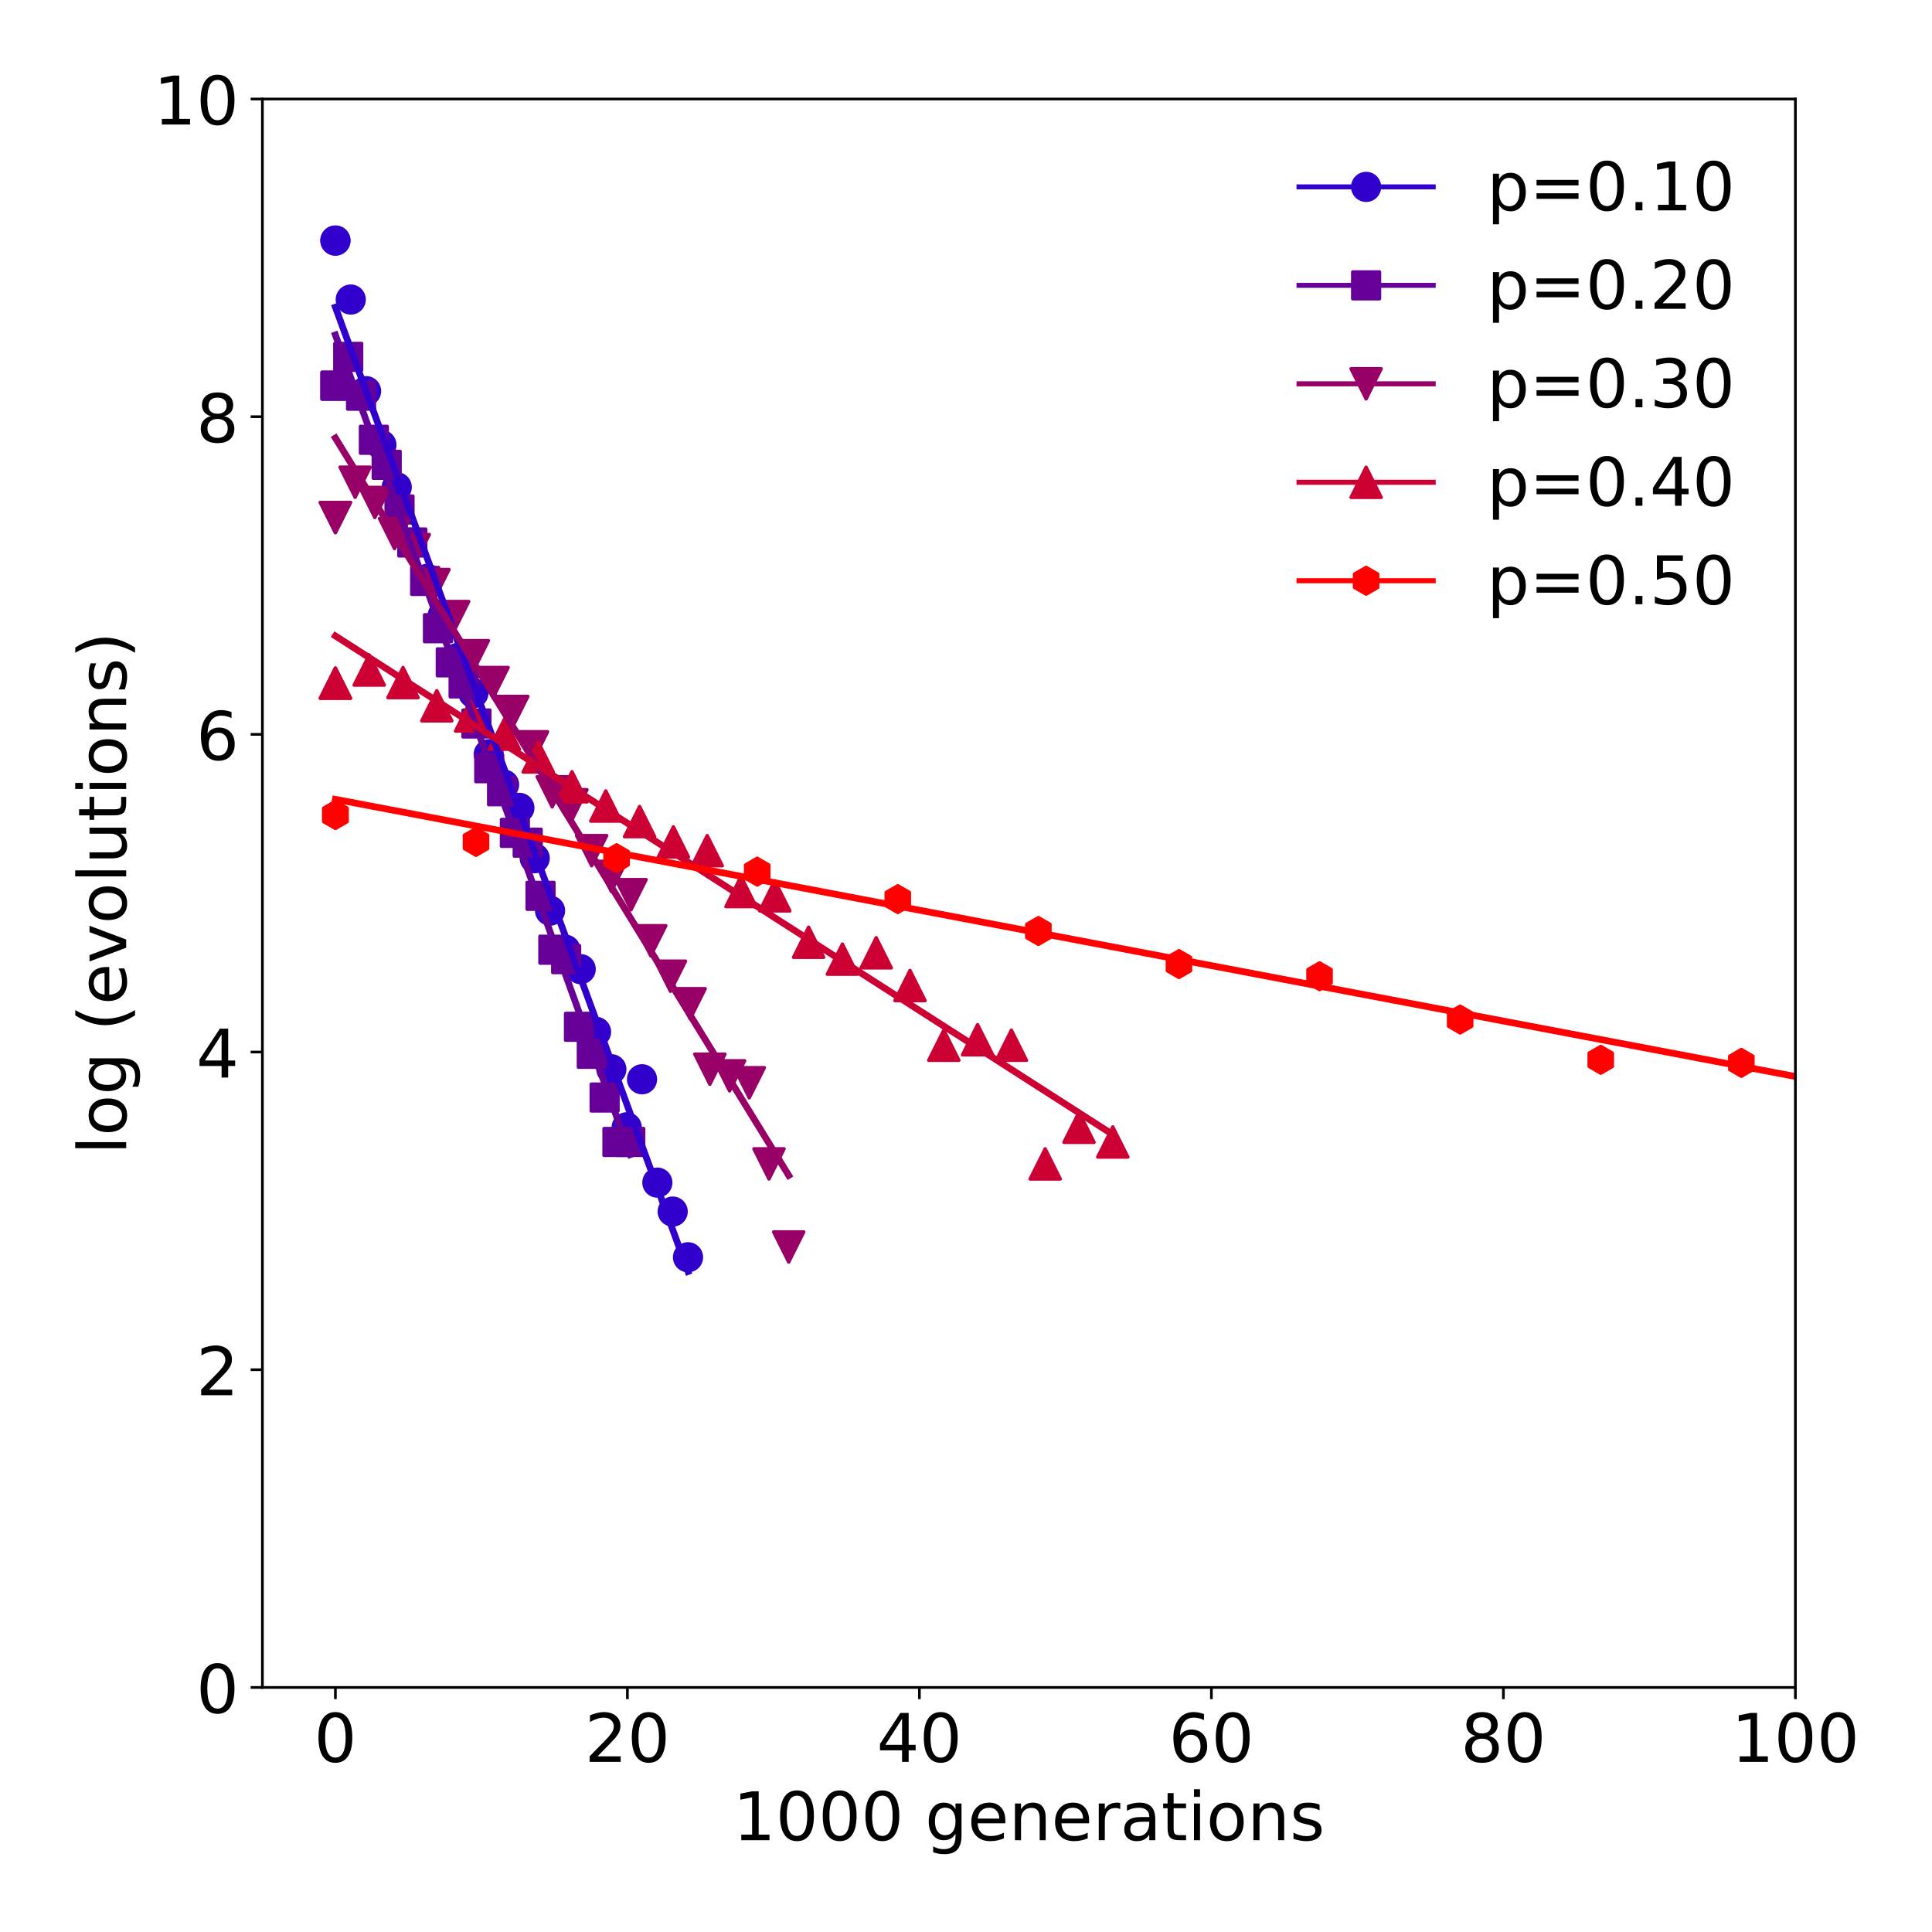 <?xml version="1.0" encoding="utf-8" standalone="no"?>
<!DOCTYPE svg PUBLIC "-//W3C//DTD SVG 1.1//EN"
  "http://www.w3.org/Graphics/SVG/1.1/DTD/svg11.dtd">
<!-- Created with matplotlib (https://matplotlib.org/) -->
<svg height="576pt" version="1.1" viewBox="0 0 576 576" width="576pt" xmlns="http://www.w3.org/2000/svg" xmlns:xlink="http://www.w3.org/1999/xlink">
 <defs>
  <style type="text/css">
*{stroke-linecap:butt;stroke-linejoin:round;}
  </style>
 </defs>
 <g id="figure_1">
  <g id="patch_1">
   <path d="M 0 576 
L 576 576 
L 576 0 
L 0 0 
z
" style="fill:#ffffff;"/>
  </g>
  <g id="axes_1">
   <g id="patch_2">
    <path d="M 78.23 503.08 
L 535.275 503.08 
L 535.275 29.52 
L 78.23 29.52 
z
" style="fill:#ffffff;"/>
   </g>
   <g id="matplotlib.axis_1">
    <g id="xtick_1">
     <g id="line2d_1">
      <defs>
       <path d="M 0 0 
L 0 3.5 
" id="m16a0b98bf3" style="stroke:#000000;stroke-width:0.8;"/>
      </defs>
      <g>
       <use style="stroke:#000000;stroke-width:0.8;" x="99.994" xlink:href="#m16a0b98bf3" y="503.08"/>
      </g>
     </g>
     <g id="text_1">
      <!-- 0 -->
      <defs>
       <path d="M 31.781 66.406 
Q 24.172 66.406 20.328 58.906 
Q 16.5 51.422 16.5 36.375 
Q 16.5 21.391 20.328 13.891 
Q 24.172 6.391 31.781 6.391 
Q 39.453 6.391 43.281 13.891 
Q 47.125 21.391 47.125 36.375 
Q 47.125 51.422 43.281 58.906 
Q 39.453 66.406 31.781 66.406 
z
M 31.781 74.219 
Q 44.047 74.219 50.516 64.516 
Q 56.984 54.828 56.984 36.375 
Q 56.984 17.969 50.516 8.266 
Q 44.047 -1.422 31.781 -1.422 
Q 19.531 -1.422 13.062 8.266 
Q 6.594 17.969 6.594 36.375 
Q 6.594 54.828 13.062 64.516 
Q 19.531 74.219 31.781 74.219 
z
" id="DejaVuSans-48"/>
      </defs>
      <g transform="translate(93.632 525.277)scale(0.2 -0.2)">
       <use xlink:href="#DejaVuSans-48"/>
      </g>
     </g>
    </g>
    <g id="xtick_2">
     <g id="line2d_2">
      <g>
       <use style="stroke:#000000;stroke-width:0.8;" x="187.05" xlink:href="#m16a0b98bf3" y="503.08"/>
      </g>
     </g>
     <g id="text_2">
      <!-- 20 -->
      <defs>
       <path d="M 19.188 8.297 
L 53.609 8.297 
L 53.609 0 
L 7.328 0 
L 7.328 8.297 
Q 12.938 14.109 22.625 23.891 
Q 32.328 33.688 34.812 36.531 
Q 39.547 41.844 41.422 45.531 
Q 43.312 49.219 43.312 52.781 
Q 43.312 58.594 39.234 62.25 
Q 35.156 65.922 28.609 65.922 
Q 23.969 65.922 18.812 64.312 
Q 13.672 62.703 7.812 59.422 
L 7.812 69.391 
Q 13.766 71.781 18.938 73 
Q 24.125 74.219 28.422 74.219 
Q 39.75 74.219 46.484 68.547 
Q 53.219 62.891 53.219 53.422 
Q 53.219 48.922 51.531 44.891 
Q 49.859 40.875 45.406 35.406 
Q 44.188 33.984 37.641 27.219 
Q 31.109 20.453 19.188 8.297 
z
" id="DejaVuSans-50"/>
      </defs>
      <g transform="translate(174.325 525.277)scale(0.2 -0.2)">
       <use xlink:href="#DejaVuSans-50"/>
       <use x="63.623" xlink:href="#DejaVuSans-48"/>
      </g>
     </g>
    </g>
    <g id="xtick_3">
     <g id="line2d_3">
      <g>
       <use style="stroke:#000000;stroke-width:0.8;" x="274.106" xlink:href="#m16a0b98bf3" y="503.08"/>
      </g>
     </g>
     <g id="text_3">
      <!-- 40 -->
      <defs>
       <path d="M 37.797 64.312 
L 12.891 25.391 
L 37.797 25.391 
z
M 35.203 72.906 
L 47.609 72.906 
L 47.609 25.391 
L 58.016 25.391 
L 58.016 17.188 
L 47.609 17.188 
L 47.609 0 
L 37.797 0 
L 37.797 17.188 
L 4.891 17.188 
L 4.891 26.703 
z
" id="DejaVuSans-52"/>
      </defs>
      <g transform="translate(261.381 525.277)scale(0.2 -0.2)">
       <use xlink:href="#DejaVuSans-52"/>
       <use x="63.623" xlink:href="#DejaVuSans-48"/>
      </g>
     </g>
    </g>
    <g id="xtick_4">
     <g id="line2d_4">
      <g>
       <use style="stroke:#000000;stroke-width:0.8;" x="361.163" xlink:href="#m16a0b98bf3" y="503.08"/>
      </g>
     </g>
     <g id="text_4">
      <!-- 60 -->
      <defs>
       <path d="M 33.016 40.375 
Q 26.375 40.375 22.484 35.828 
Q 18.609 31.297 18.609 23.391 
Q 18.609 15.531 22.484 10.953 
Q 26.375 6.391 33.016 6.391 
Q 39.656 6.391 43.531 10.953 
Q 47.406 15.531 47.406 23.391 
Q 47.406 31.297 43.531 35.828 
Q 39.656 40.375 33.016 40.375 
z
M 52.594 71.297 
L 52.594 62.312 
Q 48.875 64.062 45.094 64.984 
Q 41.312 65.922 37.594 65.922 
Q 27.828 65.922 22.672 59.328 
Q 17.531 52.734 16.797 39.406 
Q 19.672 43.656 24.016 45.922 
Q 28.375 48.188 33.594 48.188 
Q 44.578 48.188 50.953 41.516 
Q 57.328 34.859 57.328 23.391 
Q 57.328 12.156 50.688 5.359 
Q 44.047 -1.422 33.016 -1.422 
Q 20.359 -1.422 13.672 8.266 
Q 6.984 17.969 6.984 36.375 
Q 6.984 53.656 15.188 63.938 
Q 23.391 74.219 37.203 74.219 
Q 40.922 74.219 44.703 73.484 
Q 48.484 72.75 52.594 71.297 
z
" id="DejaVuSans-54"/>
      </defs>
      <g transform="translate(348.438 525.277)scale(0.2 -0.2)">
       <use xlink:href="#DejaVuSans-54"/>
       <use x="63.623" xlink:href="#DejaVuSans-48"/>
      </g>
     </g>
    </g>
    <g id="xtick_5">
     <g id="line2d_5">
      <g>
       <use style="stroke:#000000;stroke-width:0.8;" x="448.219" xlink:href="#m16a0b98bf3" y="503.08"/>
      </g>
     </g>
     <g id="text_5">
      <!-- 80 -->
      <defs>
       <path d="M 31.781 34.625 
Q 24.75 34.625 20.719 30.859 
Q 16.703 27.094 16.703 20.516 
Q 16.703 13.922 20.719 10.156 
Q 24.75 6.391 31.781 6.391 
Q 38.812 6.391 42.859 10.172 
Q 46.922 13.969 46.922 20.516 
Q 46.922 27.094 42.891 30.859 
Q 38.875 34.625 31.781 34.625 
z
M 21.922 38.812 
Q 15.578 40.375 12.031 44.719 
Q 8.5 49.078 8.5 55.328 
Q 8.5 64.062 14.719 69.141 
Q 20.953 74.219 31.781 74.219 
Q 42.672 74.219 48.875 69.141 
Q 55.078 64.062 55.078 55.328 
Q 55.078 49.078 51.531 44.719 
Q 48 40.375 41.703 38.812 
Q 48.828 37.156 52.797 32.312 
Q 56.781 27.484 56.781 20.516 
Q 56.781 9.906 50.312 4.234 
Q 43.844 -1.422 31.781 -1.422 
Q 19.734 -1.422 13.25 4.234 
Q 6.781 9.906 6.781 20.516 
Q 6.781 27.484 10.781 32.312 
Q 14.797 37.156 21.922 38.812 
z
M 18.312 54.391 
Q 18.312 48.734 21.844 45.562 
Q 25.391 42.391 31.781 42.391 
Q 38.141 42.391 41.719 45.562 
Q 45.312 48.734 45.312 54.391 
Q 45.312 60.062 41.719 63.234 
Q 38.141 66.406 31.781 66.406 
Q 25.391 66.406 21.844 63.234 
Q 18.312 60.062 18.312 54.391 
z
" id="DejaVuSans-56"/>
      </defs>
      <g transform="translate(435.494 525.277)scale(0.2 -0.2)">
       <use xlink:href="#DejaVuSans-56"/>
       <use x="63.623" xlink:href="#DejaVuSans-48"/>
      </g>
     </g>
    </g>
    <g id="xtick_6">
     <g id="line2d_6">
      <g>
       <use style="stroke:#000000;stroke-width:0.8;" x="535.275" xlink:href="#m16a0b98bf3" y="503.08"/>
      </g>
     </g>
     <g id="text_6">
      <!-- 100 -->
      <defs>
       <path d="M 12.406 8.297 
L 28.516 8.297 
L 28.516 63.922 
L 10.984 60.406 
L 10.984 69.391 
L 28.422 72.906 
L 38.281 72.906 
L 38.281 8.297 
L 54.391 8.297 
L 54.391 0 
L 12.406 0 
z
" id="DejaVuSans-49"/>
      </defs>
      <g transform="translate(516.188 525.277)scale(0.2 -0.2)">
       <use xlink:href="#DejaVuSans-49"/>
       <use x="63.623" xlink:href="#DejaVuSans-48"/>
       <use x="127.246" xlink:href="#DejaVuSans-48"/>
      </g>
     </g>
    </g>
    <g id="text_7">
     <!-- 1000 generations -->
     <defs>
      <path id="DejaVuSans-32"/>
      <path d="M 45.406 27.984 
Q 45.406 37.75 41.375 43.109 
Q 37.359 48.484 30.078 48.484 
Q 22.859 48.484 18.828 43.109 
Q 14.797 37.75 14.797 27.984 
Q 14.797 18.266 18.828 12.891 
Q 22.859 7.516 30.078 7.516 
Q 37.359 7.516 41.375 12.891 
Q 45.406 18.266 45.406 27.984 
z
M 54.391 6.781 
Q 54.391 -7.172 48.188 -13.984 
Q 42 -20.797 29.203 -20.797 
Q 24.469 -20.797 20.266 -20.094 
Q 16.062 -19.391 12.109 -17.922 
L 12.109 -9.188 
Q 16.062 -11.328 19.922 -12.344 
Q 23.781 -13.375 27.781 -13.375 
Q 36.625 -13.375 41.016 -8.766 
Q 45.406 -4.156 45.406 5.172 
L 45.406 9.625 
Q 42.625 4.781 38.281 2.391 
Q 33.938 0 27.875 0 
Q 17.828 0 11.672 7.656 
Q 5.516 15.328 5.516 27.984 
Q 5.516 40.672 11.672 48.328 
Q 17.828 56 27.875 56 
Q 33.938 56 38.281 53.609 
Q 42.625 51.219 45.406 46.391 
L 45.406 54.688 
L 54.391 54.688 
z
" id="DejaVuSans-103"/>
      <path d="M 56.203 29.594 
L 56.203 25.203 
L 14.891 25.203 
Q 15.484 15.922 20.484 11.062 
Q 25.484 6.203 34.422 6.203 
Q 39.594 6.203 44.453 7.469 
Q 49.312 8.734 54.109 11.281 
L 54.109 2.781 
Q 49.266 0.734 44.188 -0.344 
Q 39.109 -1.422 33.891 -1.422 
Q 20.797 -1.422 13.156 6.188 
Q 5.516 13.812 5.516 26.812 
Q 5.516 40.234 12.766 48.109 
Q 20.016 56 32.328 56 
Q 43.359 56 49.781 48.891 
Q 56.203 41.797 56.203 29.594 
z
M 47.219 32.234 
Q 47.125 39.594 43.094 43.984 
Q 39.062 48.391 32.422 48.391 
Q 24.906 48.391 20.391 44.141 
Q 15.875 39.891 15.188 32.172 
z
" id="DejaVuSans-101"/>
      <path d="M 54.891 33.016 
L 54.891 0 
L 45.906 0 
L 45.906 32.719 
Q 45.906 40.484 42.875 44.328 
Q 39.844 48.188 33.797 48.188 
Q 26.516 48.188 22.312 43.547 
Q 18.109 38.922 18.109 30.906 
L 18.109 0 
L 9.078 0 
L 9.078 54.688 
L 18.109 54.688 
L 18.109 46.188 
Q 21.344 51.125 25.703 53.562 
Q 30.078 56 35.797 56 
Q 45.219 56 50.047 50.172 
Q 54.891 44.344 54.891 33.016 
z
" id="DejaVuSans-110"/>
      <path d="M 41.109 46.297 
Q 39.594 47.172 37.812 47.578 
Q 36.031 48 33.891 48 
Q 26.266 48 22.188 43.047 
Q 18.109 38.094 18.109 28.812 
L 18.109 0 
L 9.078 0 
L 9.078 54.688 
L 18.109 54.688 
L 18.109 46.188 
Q 20.953 51.172 25.484 53.578 
Q 30.031 56 36.531 56 
Q 37.453 56 38.578 55.875 
Q 39.703 55.766 41.062 55.516 
z
" id="DejaVuSans-114"/>
      <path d="M 34.281 27.484 
Q 23.391 27.484 19.188 25 
Q 14.984 22.516 14.984 16.5 
Q 14.984 11.719 18.141 8.906 
Q 21.297 6.109 26.703 6.109 
Q 34.188 6.109 38.703 11.406 
Q 43.219 16.703 43.219 25.484 
L 43.219 27.484 
z
M 52.203 31.203 
L 52.203 0 
L 43.219 0 
L 43.219 8.297 
Q 40.141 3.328 35.547 0.953 
Q 30.953 -1.422 24.312 -1.422 
Q 15.922 -1.422 10.953 3.297 
Q 6 8.016 6 15.922 
Q 6 25.141 12.172 29.828 
Q 18.359 34.516 30.609 34.516 
L 43.219 34.516 
L 43.219 35.406 
Q 43.219 41.609 39.141 45 
Q 35.062 48.391 27.688 48.391 
Q 23 48.391 18.547 47.266 
Q 14.109 46.141 10.016 43.891 
L 10.016 52.203 
Q 14.938 54.109 19.578 55.047 
Q 24.219 56 28.609 56 
Q 40.484 56 46.344 49.844 
Q 52.203 43.703 52.203 31.203 
z
" id="DejaVuSans-97"/>
      <path d="M 18.312 70.219 
L 18.312 54.688 
L 36.812 54.688 
L 36.812 47.703 
L 18.312 47.703 
L 18.312 18.016 
Q 18.312 11.328 20.141 9.422 
Q 21.969 7.516 27.594 7.516 
L 36.812 7.516 
L 36.812 0 
L 27.594 0 
Q 17.188 0 13.234 3.875 
Q 9.281 7.766 9.281 18.016 
L 9.281 47.703 
L 2.688 47.703 
L 2.688 54.688 
L 9.281 54.688 
L 9.281 70.219 
z
" id="DejaVuSans-116"/>
      <path d="M 9.422 54.688 
L 18.406 54.688 
L 18.406 0 
L 9.422 0 
z
M 9.422 75.984 
L 18.406 75.984 
L 18.406 64.594 
L 9.422 64.594 
z
" id="DejaVuSans-105"/>
      <path d="M 30.609 48.391 
Q 23.391 48.391 19.188 42.75 
Q 14.984 37.109 14.984 27.297 
Q 14.984 17.484 19.156 11.844 
Q 23.344 6.203 30.609 6.203 
Q 37.797 6.203 41.984 11.859 
Q 46.188 17.531 46.188 27.297 
Q 46.188 37.016 41.984 42.703 
Q 37.797 48.391 30.609 48.391 
z
M 30.609 56 
Q 42.328 56 49.016 48.375 
Q 55.719 40.766 55.719 27.297 
Q 55.719 13.875 49.016 6.219 
Q 42.328 -1.422 30.609 -1.422 
Q 18.844 -1.422 12.172 6.219 
Q 5.516 13.875 5.516 27.297 
Q 5.516 40.766 12.172 48.375 
Q 18.844 56 30.609 56 
z
" id="DejaVuSans-111"/>
      <path d="M 44.281 53.078 
L 44.281 44.578 
Q 40.484 46.531 36.375 47.5 
Q 32.281 48.484 27.875 48.484 
Q 21.188 48.484 17.844 46.438 
Q 14.5 44.391 14.5 40.281 
Q 14.5 37.156 16.891 35.375 
Q 19.281 33.594 26.516 31.984 
L 29.594 31.297 
Q 39.156 29.25 43.188 25.516 
Q 47.219 21.781 47.219 15.094 
Q 47.219 7.469 41.188 3.016 
Q 35.156 -1.422 24.609 -1.422 
Q 20.219 -1.422 15.453 -0.562 
Q 10.688 0.297 5.422 2 
L 5.422 11.281 
Q 10.406 8.688 15.234 7.391 
Q 20.062 6.109 24.812 6.109 
Q 31.156 6.109 34.562 8.281 
Q 37.984 10.453 37.984 14.406 
Q 37.984 18.062 35.516 20.016 
Q 33.062 21.969 24.703 23.781 
L 21.578 24.516 
Q 13.234 26.266 9.516 29.906 
Q 5.812 33.547 5.812 39.891 
Q 5.812 47.609 11.281 51.797 
Q 16.75 56 26.812 56 
Q 31.781 56 36.172 55.266 
Q 40.578 54.547 44.281 53.078 
z
" id="DejaVuSans-115"/>
     </defs>
     <g transform="translate(218.529 548.633)scale(0.2 -0.2)">
      <use xlink:href="#DejaVuSans-49"/>
      <use x="63.623" xlink:href="#DejaVuSans-48"/>
      <use x="127.246" xlink:href="#DejaVuSans-48"/>
      <use x="190.869" xlink:href="#DejaVuSans-48"/>
      <use x="254.492" xlink:href="#DejaVuSans-32"/>
      <use x="286.279" xlink:href="#DejaVuSans-103"/>
      <use x="349.756" xlink:href="#DejaVuSans-101"/>
      <use x="411.279" xlink:href="#DejaVuSans-110"/>
      <use x="474.658" xlink:href="#DejaVuSans-101"/>
      <use x="536.182" xlink:href="#DejaVuSans-114"/>
      <use x="577.295" xlink:href="#DejaVuSans-97"/>
      <use x="638.574" xlink:href="#DejaVuSans-116"/>
      <use x="677.783" xlink:href="#DejaVuSans-105"/>
      <use x="705.566" xlink:href="#DejaVuSans-111"/>
      <use x="766.748" xlink:href="#DejaVuSans-110"/>
      <use x="830.127" xlink:href="#DejaVuSans-115"/>
     </g>
    </g>
   </g>
   <g id="matplotlib.axis_2">
    <g id="ytick_1">
     <g id="line2d_7">
      <defs>
       <path d="M 0 0 
L -3.5 0 
" id="maac9ced75e" style="stroke:#000000;stroke-width:0.8;"/>
      </defs>
      <g>
       <use style="stroke:#000000;stroke-width:0.8;" x="78.23" xlink:href="#maac9ced75e" y="503.08"/>
      </g>
     </g>
     <g id="text_8">
      <!-- 0 -->
      <g transform="translate(58.505 510.678)scale(0.2 -0.2)">
       <use xlink:href="#DejaVuSans-48"/>
      </g>
     </g>
    </g>
    <g id="ytick_2">
     <g id="line2d_8">
      <g>
       <use style="stroke:#000000;stroke-width:0.8;" x="78.23" xlink:href="#maac9ced75e" y="408.368"/>
      </g>
     </g>
     <g id="text_9">
      <!-- 2 -->
      <g transform="translate(58.505 415.966)scale(0.2 -0.2)">
       <use xlink:href="#DejaVuSans-50"/>
      </g>
     </g>
    </g>
    <g id="ytick_3">
     <g id="line2d_9">
      <g>
       <use style="stroke:#000000;stroke-width:0.8;" x="78.23" xlink:href="#maac9ced75e" y="313.656"/>
      </g>
     </g>
     <g id="text_10">
      <!-- 4 -->
      <g transform="translate(58.505 321.254)scale(0.2 -0.2)">
       <use xlink:href="#DejaVuSans-52"/>
      </g>
     </g>
    </g>
    <g id="ytick_4">
     <g id="line2d_10">
      <g>
       <use style="stroke:#000000;stroke-width:0.8;" x="78.23" xlink:href="#maac9ced75e" y="218.944"/>
      </g>
     </g>
     <g id="text_11">
      <!-- 6 -->
      <g transform="translate(58.505 226.542)scale(0.2 -0.2)">
       <use xlink:href="#DejaVuSans-54"/>
      </g>
     </g>
    </g>
    <g id="ytick_5">
     <g id="line2d_11">
      <g>
       <use style="stroke:#000000;stroke-width:0.8;" x="78.23" xlink:href="#maac9ced75e" y="124.232"/>
      </g>
     </g>
     <g id="text_12">
      <!-- 8 -->
      <g transform="translate(58.505 131.83)scale(0.2 -0.2)">
       <use xlink:href="#DejaVuSans-56"/>
      </g>
     </g>
    </g>
    <g id="ytick_6">
     <g id="line2d_12">
      <g>
       <use style="stroke:#000000;stroke-width:0.8;" x="78.23" xlink:href="#maac9ced75e" y="29.52"/>
      </g>
     </g>
     <g id="text_13">
      <!-- 10 -->
      <g transform="translate(45.78 37.118)scale(0.2 -0.2)">
       <use xlink:href="#DejaVuSans-49"/>
       <use x="63.623" xlink:href="#DejaVuSans-48"/>
      </g>
     </g>
    </g>
    <g id="text_14">
     <!-- log (evolutions) -->
     <defs>
      <path d="M 9.422 75.984 
L 18.406 75.984 
L 18.406 0 
L 9.422 0 
z
" id="DejaVuSans-108"/>
      <path d="M 31 75.875 
Q 24.469 64.656 21.281 53.656 
Q 18.109 42.672 18.109 31.391 
Q 18.109 20.125 21.312 9.062 
Q 24.516 -2 31 -13.188 
L 23.188 -13.188 
Q 15.875 -1.703 12.234 9.375 
Q 8.594 20.453 8.594 31.391 
Q 8.594 42.281 12.203 53.312 
Q 15.828 64.359 23.188 75.875 
z
" id="DejaVuSans-40"/>
      <path d="M 2.984 54.688 
L 12.5 54.688 
L 29.594 8.797 
L 46.688 54.688 
L 56.203 54.688 
L 35.688 0 
L 23.484 0 
z
" id="DejaVuSans-118"/>
      <path d="M 8.5 21.578 
L 8.5 54.688 
L 17.484 54.688 
L 17.484 21.922 
Q 17.484 14.156 20.5 10.266 
Q 23.531 6.391 29.594 6.391 
Q 36.859 6.391 41.078 11.031 
Q 45.312 15.672 45.312 23.688 
L 45.312 54.688 
L 54.297 54.688 
L 54.297 0 
L 45.312 0 
L 45.312 8.406 
Q 42.047 3.422 37.719 1 
Q 33.406 -1.422 27.688 -1.422 
Q 18.266 -1.422 13.375 4.438 
Q 8.5 10.297 8.5 21.578 
z
M 31.109 56 
z
" id="DejaVuSans-117"/>
      <path d="M 8.016 75.875 
L 15.828 75.875 
Q 23.141 64.359 26.781 53.312 
Q 30.422 42.281 30.422 31.391 
Q 30.422 20.453 26.781 9.375 
Q 23.141 -1.703 15.828 -13.188 
L 8.016 -13.188 
Q 14.5 -2 17.703 9.062 
Q 20.906 20.125 20.906 31.391 
Q 20.906 42.672 17.703 53.656 
Q 14.5 64.656 8.016 75.875 
z
" id="DejaVuSans-41"/>
     </defs>
     <g transform="translate(37.621 344.197)rotate(-90)scale(0.2 -0.2)">
      <use xlink:href="#DejaVuSans-108"/>
      <use x="27.783" xlink:href="#DejaVuSans-111"/>
      <use x="88.965" xlink:href="#DejaVuSans-103"/>
      <use x="152.441" xlink:href="#DejaVuSans-32"/>
      <use x="184.229" xlink:href="#DejaVuSans-40"/>
      <use x="223.242" xlink:href="#DejaVuSans-101"/>
      <use x="284.766" xlink:href="#DejaVuSans-118"/>
      <use x="343.945" xlink:href="#DejaVuSans-111"/>
      <use x="405.127" xlink:href="#DejaVuSans-108"/>
      <use x="432.91" xlink:href="#DejaVuSans-117"/>
      <use x="496.289" xlink:href="#DejaVuSans-116"/>
      <use x="535.498" xlink:href="#DejaVuSans-105"/>
      <use x="563.281" xlink:href="#DejaVuSans-111"/>
      <use x="624.463" xlink:href="#DejaVuSans-110"/>
      <use x="687.842" xlink:href="#DejaVuSans-115"/>
      <use x="739.941" xlink:href="#DejaVuSans-41"/>
     </g>
    </g>
   </g>
   <g id="line2d_13">
    <path clip-path="url(#pb520df52a2)" d="M 99.998 71.721 
" style="fill:none;stroke:#3200cd;stroke-linecap:square;stroke-width:1.5;"/>
    <defs>
     <path d="M 0 4 
C 1.061 4 2.078 3.579 2.828 2.828 
C 3.579 2.078 4 1.061 4 0 
C 4 -1.061 3.579 -2.078 2.828 -2.828 
C 2.078 -3.579 1.061 -4 0 -4 
C -1.061 -4 -2.078 -3.579 -2.828 -2.828 
C -3.579 -2.078 -4 -1.061 -4 0 
C -4 1.061 -3.579 2.078 -2.828 2.828 
C -2.078 3.579 -1.061 4 0 4 
z
" id="m5f5b48a666" style="stroke:#3200cd;"/>
    </defs>
    <g clip-path="url(#pb520df52a2)">
     <use style="fill:#3200cd;stroke:#3200cd;" x="99.998" xlink:href="#m5f5b48a666" y="71.721"/>
    </g>
   </g>
   <g id="line2d_14">
    <path clip-path="url(#pb520df52a2)" d="M 99.998 114.982 
" style="fill:none;stroke:#660099;stroke-linecap:square;stroke-width:1.5;"/>
    <defs>
     <path d="M -4 4 
L 4 4 
L 4 -4 
L -4 -4 
z
" id="m967ced8efc" style="stroke:#660099;stroke-linejoin:miter;"/>
    </defs>
    <g clip-path="url(#pb520df52a2)">
     <use style="fill:#660099;stroke:#660099;stroke-linejoin:miter;" x="99.998" xlink:href="#m967ced8efc" y="114.982"/>
    </g>
   </g>
   <g id="line2d_15">
    <path clip-path="url(#pb520df52a2)" d="M 99.998 154.295 
" style="fill:none;stroke:#980067;stroke-linecap:square;stroke-width:1.5;"/>
    <defs>
     <path d="M -0 4.5 
L 4.5 -4.5 
L -4.5 -4.5 
z
" id="m2e90754c47" style="stroke:#980067;stroke-linejoin:miter;"/>
    </defs>
    <g clip-path="url(#pb520df52a2)">
     <use style="fill:#980067;stroke:#980067;stroke-linejoin:miter;" x="99.998" xlink:href="#m2e90754c47" y="154.295"/>
    </g>
   </g>
   <g id="line2d_16">
    <path clip-path="url(#pb520df52a2)" d="M 99.998 203.669 
" style="fill:none;stroke:#cc0033;stroke-linecap:square;stroke-width:1.5;"/>
    <defs>
     <path d="M 0 -4.5 
L -4.5 4.5 
L 4.5 4.5 
z
" id="m7567de5503" style="stroke:#cc0033;stroke-linejoin:miter;"/>
    </defs>
    <g clip-path="url(#pb520df52a2)">
     <use style="fill:#cc0033;stroke:#cc0033;stroke-linejoin:miter;" x="99.998" xlink:href="#m7567de5503" y="203.669"/>
    </g>
   </g>
   <g id="line2d_17">
    <path clip-path="url(#pb520df52a2)" d="M 99.998 242.951 
" style="fill:none;stroke:#fe0100;stroke-linecap:square;stroke-width:1.5;"/>
    <defs>
     <path d="M 0 -4 
L -3.464 -2 
L -3.464 2 
L -0 4 
L 3.464 2 
L 3.464 -2 
z
" id="mc26c466132" style="stroke:#fe0100;stroke-linejoin:miter;"/>
    </defs>
    <g clip-path="url(#pb520df52a2)">
     <use style="fill:#fe0100;stroke:#fe0100;stroke-linejoin:miter;" x="99.998" xlink:href="#mc26c466132" y="242.951"/>
    </g>
   </g>
   <g id="line2d_18">
    <g clip-path="url(#pb520df52a2)">
     <use style="fill:#3200cd;stroke:#3200cd;" x="99.998" xlink:href="#m5f5b48a666" y="71.721"/>
     <use style="fill:#3200cd;stroke:#3200cd;" x="104.569" xlink:href="#m5f5b48a666" y="89.302"/>
     <use style="fill:#3200cd;stroke:#3200cd;" x="109.14" xlink:href="#m5f5b48a666" y="116.617"/>
     <use style="fill:#3200cd;stroke:#3200cd;" x="113.711" xlink:href="#m5f5b48a666" y="132.64"/>
     <use style="fill:#3200cd;stroke:#3200cd;" x="118.281" xlink:href="#m5f5b48a666" y="145.263"/>
     <use style="fill:#3200cd;stroke:#3200cd;" x="122.852" xlink:href="#m5f5b48a666" y="161.745"/>
     <use style="fill:#3200cd;stroke:#3200cd;" x="127.423" xlink:href="#m5f5b48a666" y="172.576"/>
     <use style="fill:#3200cd;stroke:#3200cd;" x="131.993" xlink:href="#m5f5b48a666" y="183.486"/>
     <use style="fill:#3200cd;stroke:#3200cd;" x="136.564" xlink:href="#m5f5b48a666" y="196.138"/>
     <use style="fill:#3200cd;stroke:#3200cd;" x="141.135" xlink:href="#m5f5b48a666" y="206.651"/>
     <use style="fill:#3200cd;stroke:#3200cd;" x="145.706" xlink:href="#m5f5b48a666" y="224.867"/>
     <use style="fill:#3200cd;stroke:#3200cd;" x="150.276" xlink:href="#m5f5b48a666" y="233.928"/>
     <use style="fill:#3200cd;stroke:#3200cd;" x="154.847" xlink:href="#m5f5b48a666" y="240.854"/>
     <use style="fill:#3200cd;stroke:#3200cd;" x="159.418" xlink:href="#m5f5b48a666" y="255.865"/>
     <use style="fill:#3200cd;stroke:#3200cd;" x="163.989" xlink:href="#m5f5b48a666" y="271.493"/>
     <use style="fill:#3200cd;stroke:#3200cd;" x="168.559" xlink:href="#m5f5b48a666" y="283.14"/>
     <use style="fill:#3200cd;stroke:#3200cd;" x="173.13" xlink:href="#m5f5b48a666" y="288.946"/>
     <use style="fill:#3200cd;stroke:#3200cd;" x="177.701" xlink:href="#m5f5b48a666" y="307.635"/>
     <use style="fill:#3200cd;stroke:#3200cd;" x="182.271" xlink:href="#m5f5b48a666" y="318.779"/>
     <use style="fill:#3200cd;stroke:#3200cd;" x="186.842" xlink:href="#m5f5b48a666" y="336.086"/>
     <use style="fill:#3200cd;stroke:#3200cd;" x="191.413" xlink:href="#m5f5b48a666" y="321.771"/>
     <use style="fill:#3200cd;stroke:#3200cd;" x="195.984" xlink:href="#m5f5b48a666" y="352.58"/>
     <use style="fill:#3200cd;stroke:#3200cd;" x="200.554" xlink:href="#m5f5b48a666" y="361.214"/>
     <use style="fill:#3200cd;stroke:#3200cd;" x="205.125" xlink:href="#m5f5b48a666" y="374.838"/>
    </g>
   </g>
   <g id="line2d_19">
    <g clip-path="url(#pb520df52a2)">
     <use style="fill:#660099;stroke:#660099;stroke-linejoin:miter;" x="99.998" xlink:href="#m967ced8efc" y="114.982"/>
     <use style="fill:#660099;stroke:#660099;stroke-linejoin:miter;" x="103.82" xlink:href="#m967ced8efc" y="106.4"/>
     <use style="fill:#660099;stroke:#660099;stroke-linejoin:miter;" x="107.642" xlink:href="#m967ced8efc" y="117.975"/>
     <use style="fill:#660099;stroke:#660099;stroke-linejoin:miter;" x="111.465" xlink:href="#m967ced8efc" y="131.11"/>
     <use style="fill:#660099;stroke:#660099;stroke-linejoin:miter;" x="115.287" xlink:href="#m967ced8efc" y="138.575"/>
     <use style="fill:#660099;stroke:#660099;stroke-linejoin:miter;" x="119.109" xlink:href="#m967ced8efc" y="151.898"/>
     <use style="fill:#660099;stroke:#660099;stroke-linejoin:miter;" x="122.931" xlink:href="#m967ced8efc" y="161.745"/>
     <use style="fill:#660099;stroke:#660099;stroke-linejoin:miter;" x="126.753" xlink:href="#m967ced8efc" y="173.197"/>
     <use style="fill:#660099;stroke:#660099;stroke-linejoin:miter;" x="130.575" xlink:href="#m967ced8efc" y="187.299"/>
     <use style="fill:#660099;stroke:#660099;stroke-linejoin:miter;" x="134.397" xlink:href="#m967ced8efc" y="197.462"/>
     <use style="fill:#660099;stroke:#660099;stroke-linejoin:miter;" x="138.219" xlink:href="#m967ced8efc" y="203.754"/>
     <use style="fill:#660099;stroke:#660099;stroke-linejoin:miter;" x="142.041" xlink:href="#m967ced8efc" y="215.704"/>
     <use style="fill:#660099;stroke:#660099;stroke-linejoin:miter;" x="145.863" xlink:href="#m967ced8efc" y="229.036"/>
     <use style="fill:#660099;stroke:#660099;stroke-linejoin:miter;" x="149.685" xlink:href="#m967ced8efc" y="235.902"/>
     <use style="fill:#660099;stroke:#660099;stroke-linejoin:miter;" x="153.507" xlink:href="#m967ced8efc" y="248.31"/>
     <use style="fill:#660099;stroke:#660099;stroke-linejoin:miter;" x="157.329" xlink:href="#m967ced8efc" y="251.235"/>
     <use style="fill:#660099;stroke:#660099;stroke-linejoin:miter;" x="161.151" xlink:href="#m967ced8efc" y="267.076"/>
     <use style="fill:#660099;stroke:#660099;stroke-linejoin:miter;" x="164.973" xlink:href="#m967ced8efc" y="283.14"/>
     <use style="fill:#660099;stroke:#660099;stroke-linejoin:miter;" x="168.795" xlink:href="#m967ced8efc" y="285.954"/>
     <use style="fill:#660099;stroke:#660099;stroke-linejoin:miter;" x="172.617" xlink:href="#m967ced8efc" y="306.132"/>
     <use style="fill:#660099;stroke:#660099;stroke-linejoin:miter;" x="176.439" xlink:href="#m967ced8efc" y="314.178"/>
     <use style="fill:#660099;stroke:#660099;stroke-linejoin:miter;" x="180.261" xlink:href="#m967ced8efc" y="327.22"/>
     <use style="fill:#660099;stroke:#660099;stroke-linejoin:miter;" x="184.083" xlink:href="#m967ced8efc" y="340.46"/>
     <use style="fill:#660099;stroke:#660099;stroke-linejoin:miter;" x="187.905" xlink:href="#m967ced8efc" y="340.46"/>
    </g>
   </g>
   <g id="line2d_20">
    <g clip-path="url(#pb520df52a2)">
     <use style="fill:#980067;stroke:#980067;stroke-linejoin:miter;" x="99.998" xlink:href="#m2e90754c47" y="154.295"/>
     <use style="fill:#980067;stroke:#980067;stroke-linejoin:miter;" x="105.874" xlink:href="#m2e90754c47" y="143.775"/>
     <use style="fill:#980067;stroke:#980067;stroke-linejoin:miter;" x="111.75" xlink:href="#m2e90754c47" y="149.808"/>
     <use style="fill:#980067;stroke:#980067;stroke-linejoin:miter;" x="117.626" xlink:href="#m2e90754c47" y="159.085"/>
     <use style="fill:#980067;stroke:#980067;stroke-linejoin:miter;" x="123.501" xlink:href="#m2e90754c47" y="163.861"/>
     <use style="fill:#980067;stroke:#980067;stroke-linejoin:miter;" x="129.377" xlink:href="#m2e90754c47" y="174.281"/>
     <use style="fill:#980067;stroke:#980067;stroke-linejoin:miter;" x="135.253" xlink:href="#m2e90754c47" y="183.82"/>
     <use style="fill:#980067;stroke:#980067;stroke-linejoin:miter;" x="141.129" xlink:href="#m2e90754c47" y="195.49"/>
     <use style="fill:#980067;stroke:#980067;stroke-linejoin:miter;" x="147.004" xlink:href="#m2e90754c47" y="203.499"/>
     <use style="fill:#980067;stroke:#980067;stroke-linejoin:miter;" x="152.88" xlink:href="#m2e90754c47" y="212.116"/>
     <use style="fill:#980067;stroke:#980067;stroke-linejoin:miter;" x="158.756" xlink:href="#m2e90754c47" y="222.658"/>
     <use style="fill:#980067;stroke:#980067;stroke-linejoin:miter;" x="164.632" xlink:href="#m2e90754c47" y="236.07"/>
     <use style="fill:#980067;stroke:#980067;stroke-linejoin:miter;" x="170.507" xlink:href="#m2e90754c47" y="239.931"/>
     <use style="fill:#980067;stroke:#980067;stroke-linejoin:miter;" x="176.383" xlink:href="#m2e90754c47" y="253.615"/>
     <use style="fill:#980067;stroke:#980067;stroke-linejoin:miter;" x="182.259" xlink:href="#m2e90754c47" y="261.283"/>
     <use style="fill:#980067;stroke:#980067;stroke-linejoin:miter;" x="188.135" xlink:href="#m2e90754c47" y="266.753"/>
     <use style="fill:#980067;stroke:#980067;stroke-linejoin:miter;" x="194.01" xlink:href="#m2e90754c47" y="280.484"/>
     <use style="fill:#980067;stroke:#980067;stroke-linejoin:miter;" x="199.886" xlink:href="#m2e90754c47" y="291.051"/>
     <use style="fill:#980067;stroke:#980067;stroke-linejoin:miter;" x="205.762" xlink:href="#m2e90754c47" y="299.257"/>
     <use style="fill:#980067;stroke:#980067;stroke-linejoin:miter;" x="211.638" xlink:href="#m2e90754c47" y="318.779"/>
     <use style="fill:#980067;stroke:#980067;stroke-linejoin:miter;" x="217.513" xlink:href="#m2e90754c47" y="320.752"/>
     <use style="fill:#980067;stroke:#980067;stroke-linejoin:miter;" x="223.389" xlink:href="#m2e90754c47" y="322.812"/>
     <use style="fill:#980067;stroke:#980067;stroke-linejoin:miter;" x="229.265" xlink:href="#m2e90754c47" y="347.002"/>
     <use style="fill:#980067;stroke:#980067;stroke-linejoin:miter;" x="235.141" xlink:href="#m2e90754c47" y="371.781"/>
    </g>
   </g>
   <g id="line2d_21">
    <g clip-path="url(#pb520df52a2)">
     <use style="fill:#cc0033;stroke:#cc0033;stroke-linejoin:miter;" x="99.998" xlink:href="#m7567de5503" y="203.669"/>
     <use style="fill:#cc0033;stroke:#cc0033;stroke-linejoin:miter;" x="110.075" xlink:href="#m7567de5503" y="199.754"/>
     <use style="fill:#cc0033;stroke:#cc0033;stroke-linejoin:miter;" x="120.152" xlink:href="#m7567de5503" y="203.499"/>
     <use style="fill:#cc0033;stroke:#cc0033;stroke-linejoin:miter;" x="130.229" xlink:href="#m7567de5503" y="210.419"/>
     <use style="fill:#cc0033;stroke:#cc0033;stroke-linejoin:miter;" x="140.306" xlink:href="#m7567de5503" y="213.456"/>
     <use style="fill:#cc0033;stroke:#cc0033;stroke-linejoin:miter;" x="150.383" xlink:href="#m7567de5503" y="218.877"/>
     <use style="fill:#cc0033;stroke:#cc0033;stroke-linejoin:miter;" x="160.459" xlink:href="#m7567de5503" y="225.672"/>
     <use style="fill:#cc0033;stroke:#cc0033;stroke-linejoin:miter;" x="170.536" xlink:href="#m7567de5503" y="234.577"/>
     <use style="fill:#cc0033;stroke:#cc0033;stroke-linejoin:miter;" x="180.613" xlink:href="#m7567de5503" y="240.298"/>
     <use style="fill:#cc0033;stroke:#cc0033;stroke-linejoin:miter;" x="190.69" xlink:href="#m7567de5503" y="244.941"/>
     <use style="fill:#cc0033;stroke:#cc0033;stroke-linejoin:miter;" x="200.767" xlink:href="#m7567de5503" y="251.004"/>
     <use style="fill:#cc0033;stroke:#cc0033;stroke-linejoin:miter;" x="210.844" xlink:href="#m7567de5503" y="253.615"/>
     <use style="fill:#cc0033;stroke:#cc0033;stroke-linejoin:miter;" x="220.921" xlink:href="#m7567de5503" y="265.796"/>
     <use style="fill:#cc0033;stroke:#cc0033;stroke-linejoin:miter;" x="230.997" xlink:href="#m7567de5503" y="267.076"/>
     <use style="fill:#cc0033;stroke:#cc0033;stroke-linejoin:miter;" x="241.074" xlink:href="#m7567de5503" y="280.917"/>
     <use style="fill:#cc0033;stroke:#cc0033;stroke-linejoin:miter;" x="251.151" xlink:href="#m7567de5503" y="285.954"/>
     <use style="fill:#cc0033;stroke:#cc0033;stroke-linejoin:miter;" x="261.228" xlink:href="#m7567de5503" y="284.06"/>
     <use style="fill:#cc0033;stroke:#cc0033;stroke-linejoin:miter;" x="271.305" xlink:href="#m7567de5503" y="293.821"/>
     <use style="fill:#cc0033;stroke:#cc0033;stroke-linejoin:miter;" x="281.382" xlink:href="#m7567de5503" y="311.617"/>
     <use style="fill:#cc0033;stroke:#cc0033;stroke-linejoin:miter;" x="291.458" xlink:href="#m7567de5503" y="309.984"/>
     <use style="fill:#cc0033;stroke:#cc0033;stroke-linejoin:miter;" x="301.535" xlink:href="#m7567de5503" y="311.617"/>
     <use style="fill:#cc0033;stroke:#cc0033;stroke-linejoin:miter;" x="311.612" xlink:href="#m7567de5503" y="347.002"/>
     <use style="fill:#cc0033;stroke:#cc0033;stroke-linejoin:miter;" x="321.689" xlink:href="#m7567de5503" y="336.086"/>
     <use style="fill:#cc0033;stroke:#cc0033;stroke-linejoin:miter;" x="331.766" xlink:href="#m7567de5503" y="340.46"/>
    </g>
   </g>
   <g id="line2d_22">
    <g clip-path="url(#pb520df52a2)">
     <use style="fill:#fe0100;stroke:#fe0100;stroke-linejoin:miter;" x="99.998" xlink:href="#mc26c466132" y="242.951"/>
     <use style="fill:#fe0100;stroke:#fe0100;stroke-linejoin:miter;" x="141.914" xlink:href="#mc26c466132" y="251.004"/>
     <use style="fill:#fe0100;stroke:#fe0100;stroke-linejoin:miter;" x="183.83" xlink:href="#mc26c466132" y="255.865"/>
     <use style="fill:#fe0100;stroke:#fe0100;stroke-linejoin:miter;" x="225.745" xlink:href="#mc26c466132" y="259.869"/>
     <use style="fill:#fe0100;stroke:#fe0100;stroke-linejoin:miter;" x="267.661" xlink:href="#mc26c466132" y="268.06"/>
     <use style="fill:#fe0100;stroke:#fe0100;stroke-linejoin:miter;" x="309.577" xlink:href="#mc26c466132" y="277.562"/>
     <use style="fill:#fe0100;stroke:#fe0100;stroke-linejoin:miter;" x="351.492" xlink:href="#mc26c466132" y="287.427"/>
     <use style="fill:#fe0100;stroke:#fe0100;stroke-linejoin:miter;" x="393.408" xlink:href="#mc26c466132" y="291.051"/>
     <use style="fill:#fe0100;stroke:#fe0100;stroke-linejoin:miter;" x="435.324" xlink:href="#mc26c466132" y="303.963"/>
     <use style="fill:#fe0100;stroke:#fe0100;stroke-linejoin:miter;" x="477.239" xlink:href="#mc26c466132" y="315.965"/>
     <use style="fill:#fe0100;stroke:#fe0100;stroke-linejoin:miter;" x="519.155" xlink:href="#mc26c466132" y="316.884"/>
     <use style="fill:#fe0100;stroke:#fe0100;stroke-linejoin:miter;" x="561.071" xlink:href="#mc26c466132" y="321.771"/>
     <use style="fill:#fe0100;stroke:#fe0100;stroke-linejoin:miter;" x="602.986" xlink:href="#mc26c466132" y="338.957"/>
     <use style="fill:#fe0100;stroke:#fe0100;stroke-linejoin:miter;" x="644.902" xlink:href="#mc26c466132" y="340.46"/>
     <use style="fill:#fe0100;stroke:#fe0100;stroke-linejoin:miter;" x="686.818" xlink:href="#mc26c466132" y="350.647"/>
     <use style="fill:#fe0100;stroke:#fe0100;stroke-linejoin:miter;" x="728.733" xlink:href="#mc26c466132" y="352.58"/>
     <use style="fill:#fe0100;stroke:#fe0100;stroke-linejoin:miter;" x="770.649" xlink:href="#mc26c466132" y="358.904"/>
     <use style="fill:#fe0100;stroke:#fe0100;stroke-linejoin:miter;" x="812.564" xlink:href="#mc26c466132" y="350.647"/>
     <use style="fill:#fe0100;stroke:#fe0100;stroke-linejoin:miter;" x="854.48" xlink:href="#mc26c466132" y="374.838"/>
     <use style="fill:#fe0100;stroke:#fe0100;stroke-linejoin:miter;" x="896.396" xlink:href="#mc26c466132" y="374.838"/>
     <use style="fill:#fe0100;stroke:#fe0100;stroke-linejoin:miter;" x="938.311" xlink:href="#mc26c466132" y="399.028"/>
     <use style="fill:#fe0100;stroke:#fe0100;stroke-linejoin:miter;" x="980.227" xlink:href="#mc26c466132" y="451.054"/>
     <use style="fill:#fe0100;stroke:#fe0100;stroke-linejoin:miter;" x="1022.143" xlink:href="#mc26c466132" y="404.606"/>
     <use style="fill:#fe0100;stroke:#fe0100;stroke-linejoin:miter;" x="1064.058" xlink:href="#mc26c466132" y="426.863"/>
    </g>
   </g>
   <g id="line2d_23">
    <path clip-path="url(#pb520df52a2)" d="M 99.998 91.578 
L 104.569 104.079 
L 109.14 116.58 
L 113.711 129.081 
L 118.281 141.582 
L 122.852 154.083 
L 127.423 166.584 
L 131.993 179.085 
L 136.564 191.586 
L 141.135 204.087 
L 145.706 216.588 
L 150.276 229.088 
L 154.847 241.589 
L 159.418 254.09 
L 163.989 266.591 
L 168.559 279.092 
L 173.13 291.593 
L 177.701 304.094 
L 182.271 316.595 
L 186.842 329.096 
L 191.413 341.597 
L 195.984 354.098 
L 200.554 366.598 
L 205.125 379.099 
" style="fill:none;stroke:#3200cd;stroke-linecap:square;stroke-width:2;"/>
   </g>
   <g id="line2d_24">
    <path clip-path="url(#pb520df52a2)" d="M 99.998 99.865 
L 103.82 110.49 
L 107.642 121.115 
L 111.465 131.74 
L 115.287 142.364 
L 119.109 152.989 
L 122.931 163.614 
L 126.753 174.239 
L 130.575 184.863 
L 134.397 195.488 
L 138.219 206.113 
L 142.041 216.738 
L 145.863 227.363 
L 149.685 237.987 
L 153.507 248.612 
L 157.329 259.237 
L 161.151 269.862 
L 164.973 280.486 
L 168.795 291.111 
L 172.617 301.736 
L 176.439 312.361 
L 180.261 322.985 
L 184.083 333.61 
L 187.905 344.235 
" style="fill:none;stroke:#660099;stroke-linecap:square;stroke-width:2;"/>
   </g>
   <g id="line2d_25">
    <path clip-path="url(#pb520df52a2)" d="M 99.998 130.592 
L 105.874 140.151 
L 111.75 149.709 
L 117.626 159.267 
L 123.501 168.825 
L 129.377 178.383 
L 135.253 187.941 
L 141.129 197.499 
L 147.004 207.057 
L 152.88 216.615 
L 158.756 226.174 
L 164.632 235.732 
L 170.507 245.29 
L 176.383 254.848 
L 182.259 264.406 
L 188.135 273.964 
L 194.01 283.522 
L 199.886 293.08 
L 205.762 302.639 
L 211.638 312.197 
L 217.513 321.755 
L 223.389 331.313 
L 229.265 340.871 
L 235.141 350.429 
" style="fill:none;stroke:#980067;stroke-linecap:square;stroke-width:2;"/>
   </g>
   <g id="line2d_26">
    <path clip-path="url(#pb520df52a2)" d="M 99.998 189.601 
L 110.075 196.064 
L 120.152 202.527 
L 130.229 208.99 
L 140.306 215.453 
L 150.383 221.915 
L 160.459 228.378 
L 170.536 234.841 
L 180.613 241.304 
L 190.69 247.767 
L 200.767 254.23 
L 210.844 260.692 
L 220.921 267.155 
L 230.997 273.618 
L 241.074 280.081 
L 251.151 286.544 
L 261.228 293.007 
L 271.305 299.469 
L 281.382 305.932 
L 291.458 312.395 
L 301.535 318.858 
L 311.612 325.321 
L 321.689 331.784 
L 331.766 338.246 
" style="fill:none;stroke:#cc0033;stroke-linecap:square;stroke-width:2;"/>
   </g>
   <g id="line2d_27">
    <path clip-path="url(#pb520df52a2)" d="M 99.998 238.305 
L 141.914 246.263 
L 183.83 254.221 
L 225.745 262.18 
L 267.661 270.138 
L 309.577 278.096 
L 351.492 286.054 
L 393.408 294.013 
L 435.324 301.971 
L 477.239 309.929 
L 519.155 317.887 
L 561.071 325.846 
L 577 328.87 
" style="fill:none;stroke:#fe0100;stroke-linecap:square;stroke-width:2;"/>
   </g>
   <g id="patch_3">
    <path d="M 78.23 503.08 
L 78.23 29.52 
" style="fill:none;stroke:#000000;stroke-linecap:square;stroke-linejoin:miter;stroke-width:0.8;"/>
   </g>
   <g id="patch_4">
    <path d="M 535.275 503.08 
L 535.275 29.52 
" style="fill:none;stroke:#000000;stroke-linecap:square;stroke-linejoin:miter;stroke-width:0.8;"/>
   </g>
   <g id="patch_5">
    <path d="M 78.23 503.08 
L 535.275 503.08 
" style="fill:none;stroke:#000000;stroke-linecap:square;stroke-linejoin:miter;stroke-width:0.8;"/>
   </g>
   <g id="patch_6">
    <path d="M 78.23 29.52 
L 535.275 29.52 
" style="fill:none;stroke:#000000;stroke-linecap:square;stroke-linejoin:miter;stroke-width:0.8;"/>
   </g>
   <g id="legend_1">
    <g id="line2d_28">
     <path d="M 387.288 55.717 
L 427.288 55.717 
" style="fill:none;stroke:#3200cd;stroke-linecap:square;stroke-width:1.5;"/>
    </g>
    <g id="line2d_29">
     <g>
      <use style="fill:#3200cd;stroke:#3200cd;" x="407.288" xlink:href="#m5f5b48a666" y="55.717"/>
     </g>
    </g>
    <g id="text_15">
     <!-- p=0.10 -->
     <defs>
      <path d="M 18.109 8.203 
L 18.109 -20.797 
L 9.078 -20.797 
L 9.078 54.688 
L 18.109 54.688 
L 18.109 46.391 
Q 20.953 51.266 25.266 53.625 
Q 29.594 56 35.594 56 
Q 45.562 56 51.781 48.094 
Q 58.016 40.188 58.016 27.297 
Q 58.016 14.406 51.781 6.484 
Q 45.562 -1.422 35.594 -1.422 
Q 29.594 -1.422 25.266 0.953 
Q 20.953 3.328 18.109 8.203 
z
M 48.688 27.297 
Q 48.688 37.203 44.609 42.844 
Q 40.531 48.484 33.406 48.484 
Q 26.266 48.484 22.188 42.844 
Q 18.109 37.203 18.109 27.297 
Q 18.109 17.391 22.188 11.75 
Q 26.266 6.109 33.406 6.109 
Q 40.531 6.109 44.609 11.75 
Q 48.688 17.391 48.688 27.297 
z
" id="DejaVuSans-112"/>
      <path d="M 10.594 45.406 
L 73.188 45.406 
L 73.188 37.203 
L 10.594 37.203 
z
M 10.594 25.484 
L 73.188 25.484 
L 73.188 17.188 
L 10.594 17.188 
z
" id="DejaVuSans-61"/>
      <path d="M 10.688 12.406 
L 21 12.406 
L 21 0 
L 10.688 0 
z
" id="DejaVuSans-46"/>
     </defs>
     <g transform="translate(443.288 62.717)scale(0.2 -0.2)">
      <use xlink:href="#DejaVuSans-112"/>
      <use x="63.477" xlink:href="#DejaVuSans-61"/>
      <use x="147.266" xlink:href="#DejaVuSans-48"/>
      <use x="210.889" xlink:href="#DejaVuSans-46"/>
      <use x="242.676" xlink:href="#DejaVuSans-49"/>
      <use x="306.299" xlink:href="#DejaVuSans-48"/>
     </g>
    </g>
    <g id="line2d_30">
     <path d="M 387.288 85.073 
L 427.288 85.073 
" style="fill:none;stroke:#660099;stroke-linecap:square;stroke-width:1.5;"/>
    </g>
    <g id="line2d_31">
     <g>
      <use style="fill:#660099;stroke:#660099;stroke-linejoin:miter;" x="407.288" xlink:href="#m967ced8efc" y="85.073"/>
     </g>
    </g>
    <g id="text_16">
     <!-- p=0.20 -->
     <g transform="translate(443.288 92.073)scale(0.2 -0.2)">
      <use xlink:href="#DejaVuSans-112"/>
      <use x="63.477" xlink:href="#DejaVuSans-61"/>
      <use x="147.266" xlink:href="#DejaVuSans-48"/>
      <use x="210.889" xlink:href="#DejaVuSans-46"/>
      <use x="242.676" xlink:href="#DejaVuSans-50"/>
      <use x="306.299" xlink:href="#DejaVuSans-48"/>
     </g>
    </g>
    <g id="line2d_32">
     <path d="M 387.288 114.429 
L 427.288 114.429 
" style="fill:none;stroke:#980067;stroke-linecap:square;stroke-width:1.5;"/>
    </g>
    <g id="line2d_33">
     <g>
      <use style="fill:#980067;stroke:#980067;stroke-linejoin:miter;" x="407.288" xlink:href="#m2e90754c47" y="114.429"/>
     </g>
    </g>
    <g id="text_17">
     <!-- p=0.30 -->
     <defs>
      <path d="M 40.578 39.312 
Q 47.656 37.797 51.625 33 
Q 55.609 28.219 55.609 21.188 
Q 55.609 10.406 48.188 4.484 
Q 40.766 -1.422 27.094 -1.422 
Q 22.516 -1.422 17.656 -0.516 
Q 12.797 0.391 7.625 2.203 
L 7.625 11.719 
Q 11.719 9.328 16.594 8.109 
Q 21.484 6.891 26.812 6.891 
Q 36.078 6.891 40.938 10.547 
Q 45.797 14.203 45.797 21.188 
Q 45.797 27.641 41.281 31.266 
Q 36.766 34.906 28.719 34.906 
L 20.219 34.906 
L 20.219 43.016 
L 29.109 43.016 
Q 36.375 43.016 40.234 45.922 
Q 44.094 48.828 44.094 54.297 
Q 44.094 59.906 40.109 62.906 
Q 36.141 65.922 28.719 65.922 
Q 24.656 65.922 20.016 65.031 
Q 15.375 64.156 9.812 62.312 
L 9.812 71.094 
Q 15.438 72.656 20.344 73.438 
Q 25.25 74.219 29.594 74.219 
Q 40.828 74.219 47.359 69.109 
Q 53.906 64.016 53.906 55.328 
Q 53.906 49.266 50.438 45.094 
Q 46.969 40.922 40.578 39.312 
z
" id="DejaVuSans-51"/>
     </defs>
     <g transform="translate(443.288 121.429)scale(0.2 -0.2)">
      <use xlink:href="#DejaVuSans-112"/>
      <use x="63.477" xlink:href="#DejaVuSans-61"/>
      <use x="147.266" xlink:href="#DejaVuSans-48"/>
      <use x="210.889" xlink:href="#DejaVuSans-46"/>
      <use x="242.676" xlink:href="#DejaVuSans-51"/>
      <use x="306.299" xlink:href="#DejaVuSans-48"/>
     </g>
    </g>
    <g id="line2d_34">
     <path d="M 387.288 143.786 
L 427.288 143.786 
" style="fill:none;stroke:#cc0033;stroke-linecap:square;stroke-width:1.5;"/>
    </g>
    <g id="line2d_35">
     <g>
      <use style="fill:#cc0033;stroke:#cc0033;stroke-linejoin:miter;" x="407.288" xlink:href="#m7567de5503" y="143.786"/>
     </g>
    </g>
    <g id="text_18">
     <!-- p=0.40 -->
     <g transform="translate(443.288 150.786)scale(0.2 -0.2)">
      <use xlink:href="#DejaVuSans-112"/>
      <use x="63.477" xlink:href="#DejaVuSans-61"/>
      <use x="147.266" xlink:href="#DejaVuSans-48"/>
      <use x="210.889" xlink:href="#DejaVuSans-46"/>
      <use x="242.676" xlink:href="#DejaVuSans-52"/>
      <use x="306.299" xlink:href="#DejaVuSans-48"/>
     </g>
    </g>
    <g id="line2d_36">
     <path d="M 387.288 173.142 
L 427.288 173.142 
" style="fill:none;stroke:#fe0100;stroke-linecap:square;stroke-width:1.5;"/>
    </g>
    <g id="line2d_37">
     <g>
      <use style="fill:#fe0100;stroke:#fe0100;stroke-linejoin:miter;" x="407.288" xlink:href="#mc26c466132" y="173.142"/>
     </g>
    </g>
    <g id="text_19">
     <!-- p=0.50 -->
     <defs>
      <path d="M 10.797 72.906 
L 49.516 72.906 
L 49.516 64.594 
L 19.828 64.594 
L 19.828 46.734 
Q 21.969 47.469 24.109 47.828 
Q 26.266 48.188 28.422 48.188 
Q 40.625 48.188 47.75 41.5 
Q 54.891 34.812 54.891 23.391 
Q 54.891 11.625 47.562 5.094 
Q 40.234 -1.422 26.906 -1.422 
Q 22.312 -1.422 17.547 -0.641 
Q 12.797 0.141 7.719 1.703 
L 7.719 11.625 
Q 12.109 9.234 16.797 8.062 
Q 21.484 6.891 26.703 6.891 
Q 35.156 6.891 40.078 11.328 
Q 45.016 15.766 45.016 23.391 
Q 45.016 31 40.078 35.438 
Q 35.156 39.891 26.703 39.891 
Q 22.75 39.891 18.812 39.016 
Q 14.891 38.141 10.797 36.281 
z
" id="DejaVuSans-53"/>
     </defs>
     <g transform="translate(443.288 180.142)scale(0.2 -0.2)">
      <use xlink:href="#DejaVuSans-112"/>
      <use x="63.477" xlink:href="#DejaVuSans-61"/>
      <use x="147.266" xlink:href="#DejaVuSans-48"/>
      <use x="210.889" xlink:href="#DejaVuSans-46"/>
      <use x="242.676" xlink:href="#DejaVuSans-53"/>
      <use x="306.299" xlink:href="#DejaVuSans-48"/>
     </g>
    </g>
   </g>
  </g>
 </g>
 <defs>
  <clipPath id="pb520df52a2">
   <rect height="473.56" width="457.045" x="78.23" y="29.52"/>
  </clipPath>
 </defs>
</svg>
